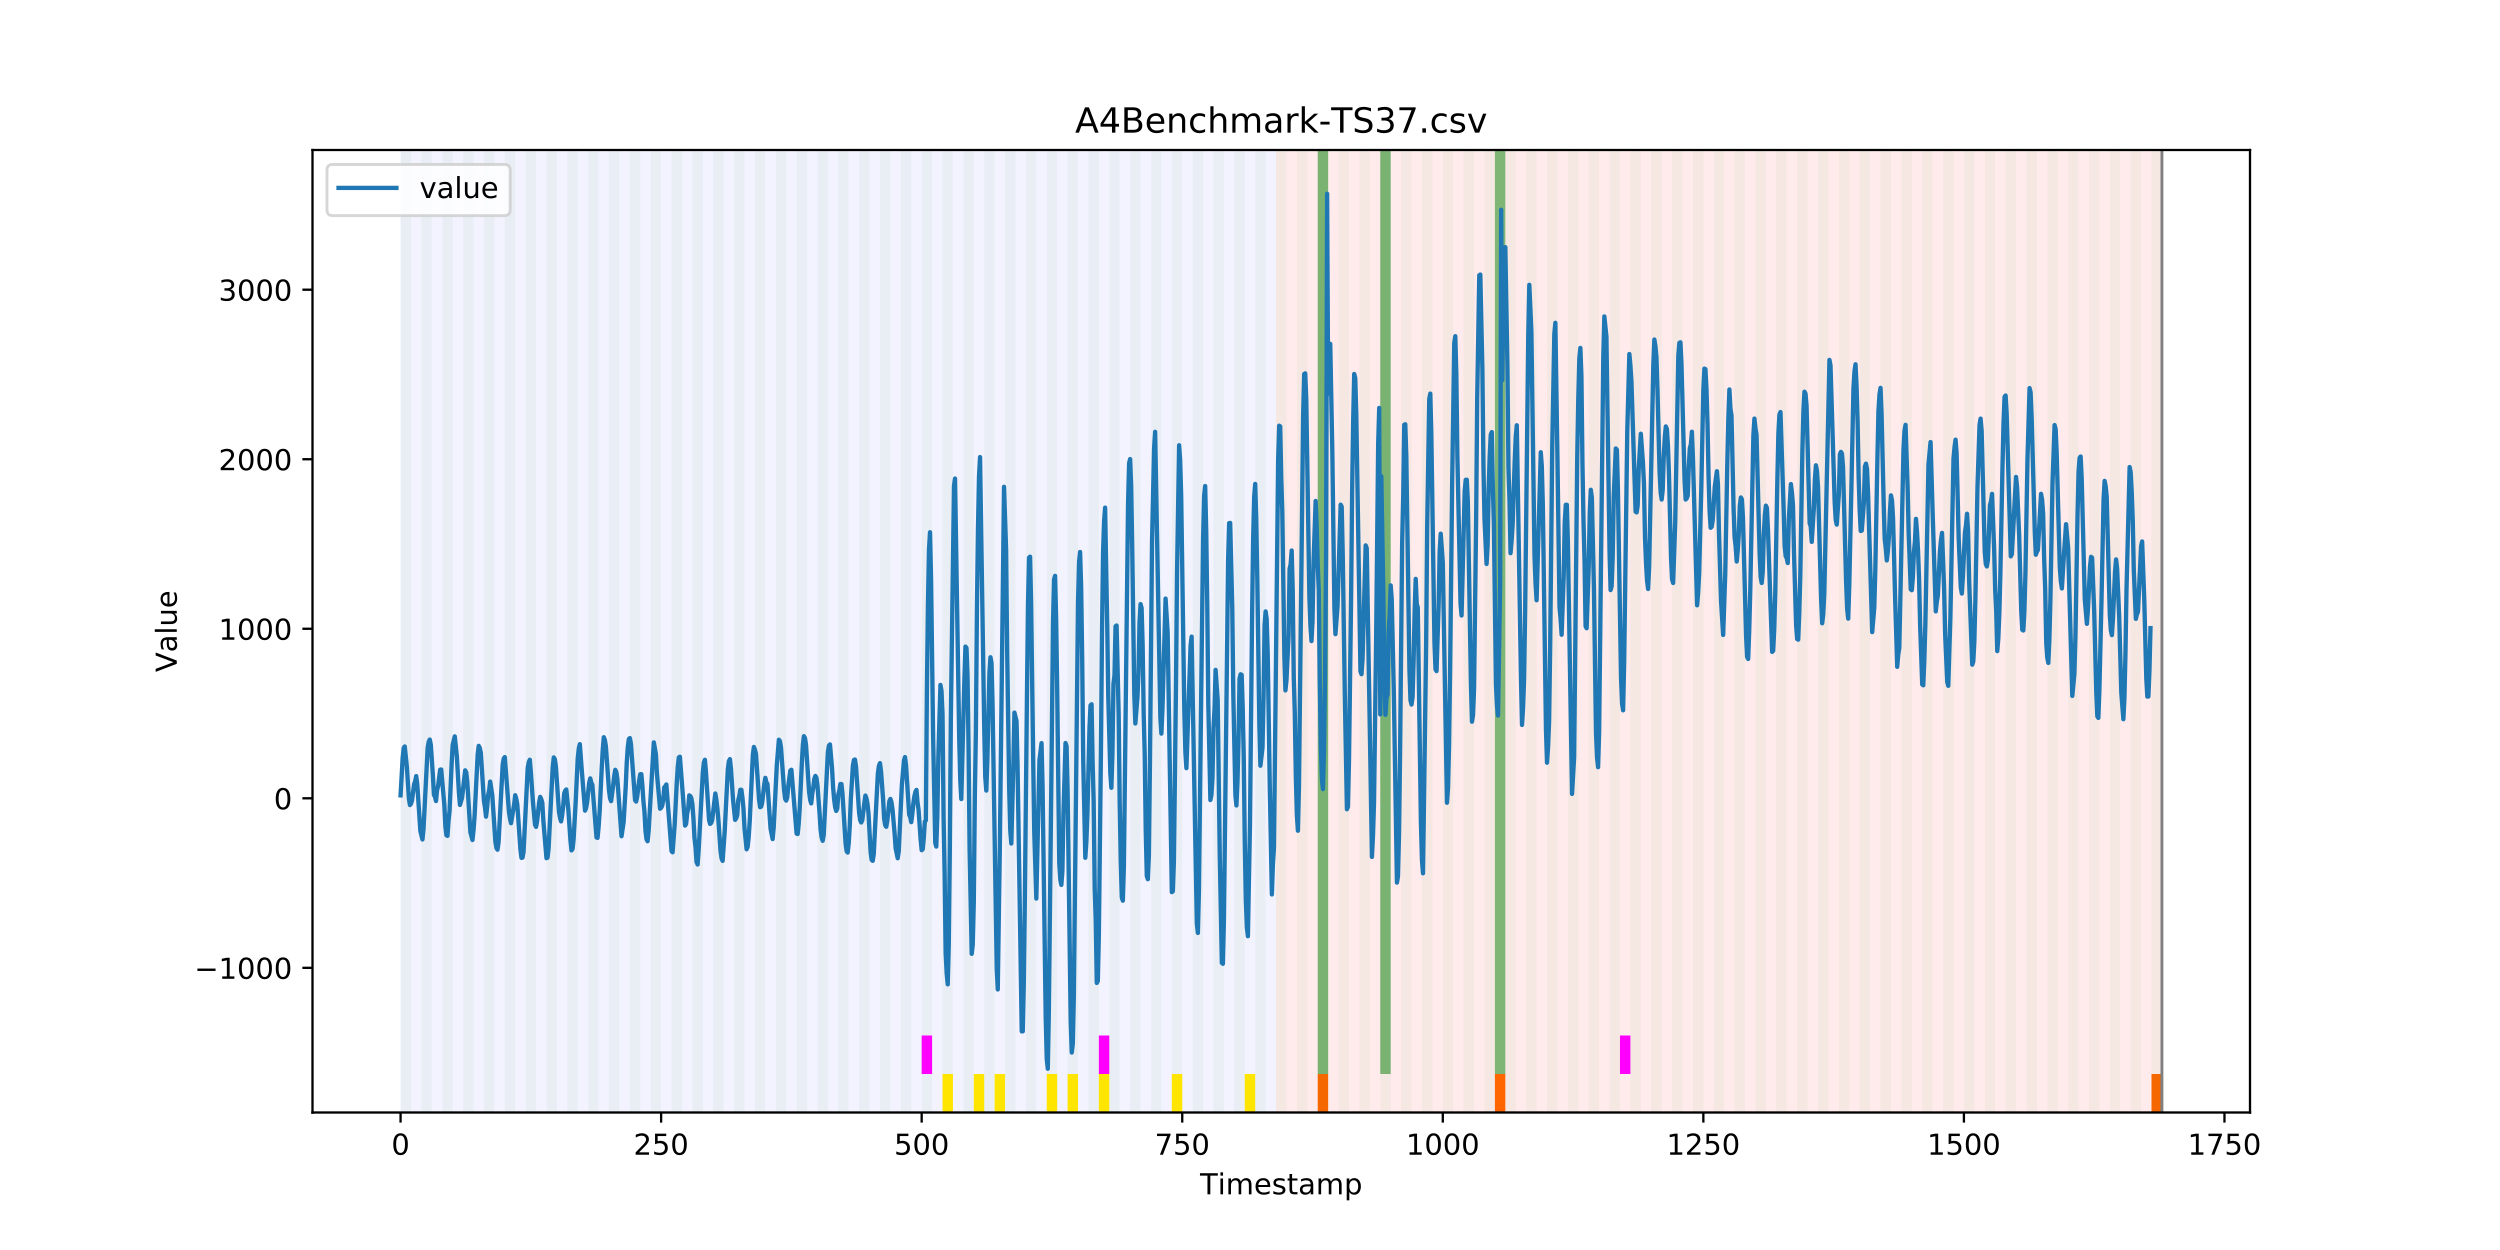 <?xml version="1.0" encoding="utf-8" standalone="no"?>
<!DOCTYPE svg PUBLIC "-//W3C//DTD SVG 1.1//EN"
  "http://www.w3.org/Graphics/SVG/1.1/DTD/svg11.dtd">
<!-- Created with matplotlib (https://matplotlib.org/) -->
<svg height="432pt" version="1.1" viewBox="0 0 864 432" width="864pt" xmlns="http://www.w3.org/2000/svg" xmlns:xlink="http://www.w3.org/1999/xlink">
 <defs>
  <style type="text/css">
*{stroke-linecap:butt;stroke-linejoin:round;}
  </style>
 </defs>
 <g id="figure_1">
  <g id="patch_1">
   <path d="M 0 432 
L 864 432 
L 864 0 
L 0 0 
z
" style="fill:#ffffff;"/>
  </g>
  <g id="axes_1">
   <g id="patch_2">
    <path d="M 108 384.48 
L 777.6 384.48 
L 777.6 51.84 
L 108 51.84 
z
" style="fill:#ffffff;"/>
   </g>
   <g id="patch_3">
    <path clip-path="url(#pf7acc93a22)" d="M 138.436 384.48 
L 138.436 51.84 
L 440.999 51.84 
L 440.999 384.48 
z
" style="fill:#0000ff;opacity:0.05;"/>
   </g>
   <g id="patch_4">
    <path clip-path="url(#pf7acc93a22)" d="M 440.999 384.48 
L 440.999 51.84 
L 747.164 51.84 
L 747.164 384.48 
z
" style="fill:#ff0000;opacity:0.08;"/>
   </g>
   <g id="patch_5">
    <path clip-path="url(#pf7acc93a22)" d="M 138.436 384.48 
L 138.436 51.84 
L 142.038 51.84 
L 142.038 384.48 
z
" style="fill:#008000;opacity:0.04;"/>
   </g>
   <g id="patch_6">
    <path clip-path="url(#pf7acc93a22)" d="M 145.64 384.48 
L 145.64 51.84 
L 149.242 51.84 
L 149.242 384.48 
z
" style="fill:#008000;opacity:0.04;"/>
   </g>
   <g id="patch_7">
    <path clip-path="url(#pf7acc93a22)" d="M 152.844 384.48 
L 152.844 51.84 
L 156.446 51.84 
L 156.446 384.48 
z
" style="fill:#008000;opacity:0.04;"/>
   </g>
   <g id="patch_8">
    <path clip-path="url(#pf7acc93a22)" d="M 455.407 384.48 
L 455.407 371.174 
L 459.009 371.174 
L 459.009 384.48 
z
" style="fill:#ff6600;"/>
   </g>
   <g id="patch_9">
    <path clip-path="url(#pf7acc93a22)" d="M 160.048 384.48 
L 160.048 51.84 
L 163.65 51.84 
L 163.65 384.48 
z
" style="fill:#008000;opacity:0.04;"/>
   </g>
   <g id="patch_10">
    <path clip-path="url(#pf7acc93a22)" d="M 167.252 384.48 
L 167.252 51.84 
L 170.854 51.84 
L 170.854 384.48 
z
" style="fill:#008000;opacity:0.04;"/>
   </g>
   <g id="patch_11">
    <path clip-path="url(#pf7acc93a22)" d="M 174.456 384.48 
L 174.456 51.84 
L 178.058 51.84 
L 178.058 384.48 
z
" style="fill:#008000;opacity:0.04;"/>
   </g>
   <g id="patch_12">
    <path clip-path="url(#pf7acc93a22)" d="M 181.66 384.48 
L 181.66 51.84 
L 185.262 51.84 
L 185.262 384.48 
z
" style="fill:#008000;opacity:0.04;"/>
   </g>
   <g id="patch_13">
    <path clip-path="url(#pf7acc93a22)" d="M 188.863 384.48 
L 188.863 51.84 
L 192.465 51.84 
L 192.465 384.48 
z
" style="fill:#008000;opacity:0.04;"/>
   </g>
   <g id="patch_14">
    <path clip-path="url(#pf7acc93a22)" d="M 196.067 384.48 
L 196.067 51.84 
L 199.669 51.84 
L 199.669 384.48 
z
" style="fill:#008000;opacity:0.04;"/>
   </g>
   <g id="patch_15">
    <path clip-path="url(#pf7acc93a22)" d="M 203.271 384.48 
L 203.271 51.84 
L 206.873 51.84 
L 206.873 384.48 
z
" style="fill:#008000;opacity:0.04;"/>
   </g>
   <g id="patch_16">
    <path clip-path="url(#pf7acc93a22)" d="M 210.475 384.48 
L 210.475 51.84 
L 214.077 51.84 
L 214.077 384.48 
z
" style="fill:#008000;opacity:0.04;"/>
   </g>
   <g id="patch_17">
    <path clip-path="url(#pf7acc93a22)" d="M 516.64 384.48 
L 516.64 371.174 
L 520.242 371.174 
L 520.242 384.48 
z
" style="fill:#ff6600;"/>
   </g>
   <g id="patch_18">
    <path clip-path="url(#pf7acc93a22)" d="M 217.679 384.48 
L 217.679 51.84 
L 221.281 51.84 
L 221.281 384.48 
z
" style="fill:#008000;opacity:0.04;"/>
   </g>
   <g id="patch_19">
    <path clip-path="url(#pf7acc93a22)" d="M 224.883 384.48 
L 224.883 51.84 
L 228.485 51.84 
L 228.485 384.48 
z
" style="fill:#008000;opacity:0.04;"/>
   </g>
   <g id="patch_20">
    <path clip-path="url(#pf7acc93a22)" d="M 232.087 384.48 
L 232.087 51.84 
L 235.689 51.84 
L 235.689 384.48 
z
" style="fill:#008000;opacity:0.04;"/>
   </g>
   <g id="patch_21">
    <path clip-path="url(#pf7acc93a22)" d="M 239.291 384.48 
L 239.291 51.84 
L 242.893 51.84 
L 242.893 384.48 
z
" style="fill:#008000;opacity:0.04;"/>
   </g>
   <g id="patch_22">
    <path clip-path="url(#pf7acc93a22)" d="M 246.494 384.48 
L 246.494 51.84 
L 250.096 51.84 
L 250.096 384.48 
z
" style="fill:#008000;opacity:0.04;"/>
   </g>
   <g id="patch_23">
    <path clip-path="url(#pf7acc93a22)" d="M 253.698 384.48 
L 253.698 51.84 
L 257.3 51.84 
L 257.3 384.48 
z
" style="fill:#008000;opacity:0.04;"/>
   </g>
   <g id="patch_24">
    <path clip-path="url(#pf7acc93a22)" d="M 260.902 384.48 
L 260.902 51.84 
L 264.504 51.84 
L 264.504 384.48 
z
" style="fill:#008000;opacity:0.04;"/>
   </g>
   <g id="patch_25">
    <path clip-path="url(#pf7acc93a22)" d="M 268.106 384.48 
L 268.106 51.84 
L 271.708 51.84 
L 271.708 384.48 
z
" style="fill:#008000;opacity:0.04;"/>
   </g>
   <g id="patch_26">
    <path clip-path="url(#pf7acc93a22)" d="M 275.31 384.48 
L 275.31 51.84 
L 278.912 51.84 
L 278.912 384.48 
z
" style="fill:#008000;opacity:0.04;"/>
   </g>
   <g id="patch_27">
    <path clip-path="url(#pf7acc93a22)" d="M 282.514 384.48 
L 282.514 51.84 
L 286.116 51.84 
L 286.116 384.48 
z
" style="fill:#008000;opacity:0.04;"/>
   </g>
   <g id="patch_28">
    <path clip-path="url(#pf7acc93a22)" d="M 289.718 384.48 
L 289.718 51.84 
L 293.32 51.84 
L 293.32 384.48 
z
" style="fill:#008000;opacity:0.04;"/>
   </g>
   <g id="patch_29">
    <path clip-path="url(#pf7acc93a22)" d="M 296.922 384.48 
L 296.922 51.84 
L 300.524 51.84 
L 300.524 384.48 
z
" style="fill:#008000;opacity:0.04;"/>
   </g>
   <g id="patch_30">
    <path clip-path="url(#pf7acc93a22)" d="M 304.125 384.48 
L 304.125 51.84 
L 307.727 51.84 
L 307.727 384.48 
z
" style="fill:#008000;opacity:0.04;"/>
   </g>
   <g id="patch_31">
    <path clip-path="url(#pf7acc93a22)" d="M 311.329 384.48 
L 311.329 51.84 
L 314.931 51.84 
L 314.931 384.48 
z
" style="fill:#008000;opacity:0.04;"/>
   </g>
   <g id="patch_32">
    <path clip-path="url(#pf7acc93a22)" d="M 318.533 384.48 
L 318.533 51.84 
L 322.135 51.84 
L 322.135 384.48 
z
" style="fill:#008000;opacity:0.04;"/>
   </g>
   <g id="patch_33">
    <path clip-path="url(#pf7acc93a22)" d="M 318.533 371.174 
L 318.533 357.869 
L 322.135 357.869 
L 322.135 371.174 
z
" style="fill:#ff00ff;"/>
   </g>
   <g id="patch_34">
    <path clip-path="url(#pf7acc93a22)" d="M 325.737 384.48 
L 325.737 51.84 
L 329.339 51.84 
L 329.339 384.48 
z
" style="fill:#008000;opacity:0.04;"/>
   </g>
   <g id="patch_35">
    <path clip-path="url(#pf7acc93a22)" d="M 325.737 384.48 
L 325.737 371.174 
L 329.339 371.174 
L 329.339 384.48 
z
" style="fill:#ffe500;"/>
   </g>
   <g id="patch_36">
    <path clip-path="url(#pf7acc93a22)" d="M 332.941 384.48 
L 332.941 51.84 
L 336.543 51.84 
L 336.543 384.48 
z
" style="fill:#008000;opacity:0.04;"/>
   </g>
   <g id="patch_37">
    <path clip-path="url(#pf7acc93a22)" d="M 336.543 384.48 
L 336.543 371.174 
L 340.145 371.174 
L 340.145 384.48 
z
" style="fill:#ffe500;"/>
   </g>
   <g id="patch_38">
    <path clip-path="url(#pf7acc93a22)" d="M 340.145 384.48 
L 340.145 51.84 
L 343.747 51.84 
L 343.747 384.48 
z
" style="fill:#008000;opacity:0.04;"/>
   </g>
   <g id="patch_39">
    <path clip-path="url(#pf7acc93a22)" d="M 343.747 384.48 
L 343.747 371.174 
L 347.349 371.174 
L 347.349 384.48 
z
" style="fill:#ffe500;"/>
   </g>
   <g id="patch_40">
    <path clip-path="url(#pf7acc93a22)" d="M 347.349 384.48 
L 347.349 51.84 
L 350.951 51.84 
L 350.951 384.48 
z
" style="fill:#008000;opacity:0.04;"/>
   </g>
   <g id="patch_41">
    <path clip-path="url(#pf7acc93a22)" d="M 354.553 384.48 
L 354.553 51.84 
L 358.154 51.84 
L 358.154 384.48 
z
" style="fill:#008000;opacity:0.04;"/>
   </g>
   <g id="patch_42">
    <path clip-path="url(#pf7acc93a22)" d="M 361.756 384.48 
L 361.756 51.84 
L 365.358 51.84 
L 365.358 384.48 
z
" style="fill:#008000;opacity:0.04;"/>
   </g>
   <g id="patch_43">
    <path clip-path="url(#pf7acc93a22)" d="M 361.756 384.48 
L 361.756 371.174 
L 365.358 371.174 
L 365.358 384.48 
z
" style="fill:#ffe500;"/>
   </g>
   <g id="patch_44">
    <path clip-path="url(#pf7acc93a22)" d="M 368.96 384.48 
L 368.96 51.84 
L 372.562 51.84 
L 372.562 384.48 
z
" style="fill:#008000;opacity:0.04;"/>
   </g>
   <g id="patch_45">
    <path clip-path="url(#pf7acc93a22)" d="M 368.96 384.48 
L 368.96 371.174 
L 372.562 371.174 
L 372.562 384.48 
z
" style="fill:#ffe500;"/>
   </g>
   <g id="patch_46">
    <path clip-path="url(#pf7acc93a22)" d="M 376.164 384.48 
L 376.164 51.84 
L 379.766 51.84 
L 379.766 384.48 
z
" style="fill:#008000;opacity:0.04;"/>
   </g>
   <g id="patch_47">
    <path clip-path="url(#pf7acc93a22)" d="M 379.766 371.174 
L 379.766 357.869 
L 383.368 357.869 
L 383.368 371.174 
z
" style="fill:#ff00ff;"/>
   </g>
   <g id="patch_48">
    <path clip-path="url(#pf7acc93a22)" d="M 379.766 384.48 
L 379.766 371.174 
L 383.368 371.174 
L 383.368 384.48 
z
" style="fill:#ffe500;"/>
   </g>
   <g id="patch_49">
    <path clip-path="url(#pf7acc93a22)" d="M 383.368 384.48 
L 383.368 51.84 
L 386.97 51.84 
L 386.97 384.48 
z
" style="fill:#008000;opacity:0.04;"/>
   </g>
   <g id="patch_50">
    <path clip-path="url(#pf7acc93a22)" d="M 390.572 384.48 
L 390.572 51.84 
L 394.174 51.84 
L 394.174 384.48 
z
" style="fill:#008000;opacity:0.04;"/>
   </g>
   <g id="patch_51">
    <path clip-path="url(#pf7acc93a22)" d="M 397.776 384.48 
L 397.776 51.84 
L 401.378 51.84 
L 401.378 384.48 
z
" style="fill:#008000;opacity:0.04;"/>
   </g>
   <g id="patch_52">
    <path clip-path="url(#pf7acc93a22)" d="M 404.98 384.48 
L 404.98 51.84 
L 408.582 51.84 
L 408.582 384.48 
z
" style="fill:#008000;opacity:0.04;"/>
   </g>
   <g id="patch_53">
    <path clip-path="url(#pf7acc93a22)" d="M 404.98 384.48 
L 404.98 371.174 
L 408.582 371.174 
L 408.582 384.48 
z
" style="fill:#ffe500;"/>
   </g>
   <g id="patch_54">
    <path clip-path="url(#pf7acc93a22)" d="M 412.184 384.48 
L 412.184 51.84 
L 415.785 51.84 
L 415.785 384.48 
z
" style="fill:#008000;opacity:0.04;"/>
   </g>
   <g id="patch_55">
    <path clip-path="url(#pf7acc93a22)" d="M 419.387 384.48 
L 419.387 51.84 
L 422.989 51.84 
L 422.989 384.48 
z
" style="fill:#008000;opacity:0.04;"/>
   </g>
   <g id="patch_56">
    <path clip-path="url(#pf7acc93a22)" d="M 426.591 384.48 
L 426.591 51.84 
L 430.193 51.84 
L 430.193 384.48 
z
" style="fill:#008000;opacity:0.04;"/>
   </g>
   <g id="patch_57">
    <path clip-path="url(#pf7acc93a22)" d="M 430.193 384.48 
L 430.193 371.174 
L 433.795 371.174 
L 433.795 384.48 
z
" style="fill:#ffe500;"/>
   </g>
   <g id="patch_58">
    <path clip-path="url(#pf7acc93a22)" d="M 433.795 384.48 
L 433.795 51.84 
L 437.397 51.84 
L 437.397 384.48 
z
" style="fill:#008000;opacity:0.04;"/>
   </g>
   <g id="patch_59">
    <path clip-path="url(#pf7acc93a22)" d="M 440.999 384.48 
L 440.999 51.84 
L 444.601 51.84 
L 444.601 384.48 
z
" style="fill:#008000;opacity:0.04;"/>
   </g>
   <g id="patch_60">
    <path clip-path="url(#pf7acc93a22)" d="M 743.562 384.48 
L 743.562 371.174 
L 747.164 371.174 
L 747.164 384.48 
z
" style="fill:#ff6600;"/>
   </g>
   <g id="patch_61">
    <path clip-path="url(#pf7acc93a22)" d="M 448.203 384.48 
L 448.203 51.84 
L 451.805 51.84 
L 451.805 384.48 
z
" style="fill:#008000;opacity:0.04;"/>
   </g>
   <g id="patch_62">
    <path clip-path="url(#pf7acc93a22)" d="M 455.407 384.48 
L 455.407 51.84 
L 459.009 51.84 
L 459.009 384.48 
z
" style="fill:#008000;opacity:0.04;"/>
   </g>
   <g id="patch_63">
    <path clip-path="url(#pf7acc93a22)" d="M 455.407 371.174 
L 455.407 51.84 
L 459.009 51.84 
L 459.009 371.174 
z
" style="fill:#008000;opacity:0.5;"/>
   </g>
   <g id="patch_64">
    <path clip-path="url(#pf7acc93a22)" d="M 462.611 384.48 
L 462.611 51.84 
L 466.213 51.84 
L 466.213 384.48 
z
" style="fill:#008000;opacity:0.04;"/>
   </g>
   <g id="patch_65">
    <path clip-path="url(#pf7acc93a22)" d="M 469.815 384.48 
L 469.815 51.84 
L 473.416 51.84 
L 473.416 384.48 
z
" style="fill:#008000;opacity:0.04;"/>
   </g>
   <g id="patch_66">
    <path clip-path="url(#pf7acc93a22)" d="M 477.018 384.48 
L 477.018 51.84 
L 480.62 51.84 
L 480.62 384.48 
z
" style="fill:#008000;opacity:0.04;"/>
   </g>
   <g id="patch_67">
    <path clip-path="url(#pf7acc93a22)" d="M 477.018 371.174 
L 477.018 51.84 
L 480.62 51.84 
L 480.62 371.174 
z
" style="fill:#008000;opacity:0.5;"/>
   </g>
   <g id="patch_68">
    <path clip-path="url(#pf7acc93a22)" d="M 484.222 384.48 
L 484.222 51.84 
L 487.824 51.84 
L 487.824 384.48 
z
" style="fill:#008000;opacity:0.04;"/>
   </g>
   <g id="patch_69">
    <path clip-path="url(#pf7acc93a22)" d="M 491.426 384.48 
L 491.426 51.84 
L 495.028 51.84 
L 495.028 384.48 
z
" style="fill:#008000;opacity:0.04;"/>
   </g>
   <g id="patch_70">
    <path clip-path="url(#pf7acc93a22)" d="M 498.63 384.48 
L 498.63 51.84 
L 502.232 51.84 
L 502.232 384.48 
z
" style="fill:#008000;opacity:0.04;"/>
   </g>
   <g id="patch_71">
    <path clip-path="url(#pf7acc93a22)" d="M 505.834 384.48 
L 505.834 51.84 
L 509.436 51.84 
L 509.436 384.48 
z
" style="fill:#008000;opacity:0.04;"/>
   </g>
   <g id="patch_72">
    <path clip-path="url(#pf7acc93a22)" d="M 513.038 384.48 
L 513.038 51.84 
L 516.64 51.84 
L 516.64 384.48 
z
" style="fill:#008000;opacity:0.04;"/>
   </g>
   <g id="patch_73">
    <path clip-path="url(#pf7acc93a22)" d="M 516.64 371.174 
L 516.64 51.84 
L 520.242 51.84 
L 520.242 371.174 
z
" style="fill:#008000;opacity:0.5;"/>
   </g>
   <g id="patch_74">
    <path clip-path="url(#pf7acc93a22)" d="M 520.242 384.48 
L 520.242 51.84 
L 523.844 51.84 
L 523.844 384.48 
z
" style="fill:#008000;opacity:0.04;"/>
   </g>
   <g id="patch_75">
    <path clip-path="url(#pf7acc93a22)" d="M 527.446 384.48 
L 527.446 51.84 
L 531.047 51.84 
L 531.047 384.48 
z
" style="fill:#008000;opacity:0.04;"/>
   </g>
   <g id="patch_76">
    <path clip-path="url(#pf7acc93a22)" d="M 534.649 384.48 
L 534.649 51.84 
L 538.251 51.84 
L 538.251 384.48 
z
" style="fill:#008000;opacity:0.04;"/>
   </g>
   <g id="patch_77">
    <path clip-path="url(#pf7acc93a22)" d="M 541.853 384.48 
L 541.853 51.84 
L 545.455 51.84 
L 545.455 384.48 
z
" style="fill:#008000;opacity:0.04;"/>
   </g>
   <g id="patch_78">
    <path clip-path="url(#pf7acc93a22)" d="M 549.057 384.48 
L 549.057 51.84 
L 552.659 51.84 
L 552.659 384.48 
z
" style="fill:#008000;opacity:0.04;"/>
   </g>
   <g id="patch_79">
    <path clip-path="url(#pf7acc93a22)" d="M 556.261 384.48 
L 556.261 51.84 
L 559.863 51.84 
L 559.863 384.48 
z
" style="fill:#008000;opacity:0.04;"/>
   </g>
   <g id="patch_80">
    <path clip-path="url(#pf7acc93a22)" d="M 559.863 371.174 
L 559.863 357.869 
L 563.465 357.869 
L 563.465 371.174 
z
" style="fill:#ff00ff;"/>
   </g>
   <g id="patch_81">
    <path clip-path="url(#pf7acc93a22)" d="M 563.465 384.48 
L 563.465 51.84 
L 567.067 51.84 
L 567.067 384.48 
z
" style="fill:#008000;opacity:0.04;"/>
   </g>
   <g id="patch_82">
    <path clip-path="url(#pf7acc93a22)" d="M 570.669 384.48 
L 570.669 51.84 
L 574.271 51.84 
L 574.271 384.48 
z
" style="fill:#008000;opacity:0.04;"/>
   </g>
   <g id="patch_83">
    <path clip-path="url(#pf7acc93a22)" d="M 577.873 384.48 
L 577.873 51.84 
L 581.475 51.84 
L 581.475 384.48 
z
" style="fill:#008000;opacity:0.04;"/>
   </g>
   <g id="patch_84">
    <path clip-path="url(#pf7acc93a22)" d="M 585.076 384.48 
L 585.076 51.84 
L 588.678 51.84 
L 588.678 384.48 
z
" style="fill:#008000;opacity:0.04;"/>
   </g>
   <g id="patch_85">
    <path clip-path="url(#pf7acc93a22)" d="M 592.28 384.48 
L 592.28 51.84 
L 595.882 51.84 
L 595.882 384.48 
z
" style="fill:#008000;opacity:0.04;"/>
   </g>
   <g id="patch_86">
    <path clip-path="url(#pf7acc93a22)" d="M 599.484 384.48 
L 599.484 51.84 
L 603.086 51.84 
L 603.086 384.48 
z
" style="fill:#008000;opacity:0.04;"/>
   </g>
   <g id="patch_87">
    <path clip-path="url(#pf7acc93a22)" d="M 606.688 384.48 
L 606.688 51.84 
L 610.29 51.84 
L 610.29 384.48 
z
" style="fill:#008000;opacity:0.04;"/>
   </g>
   <g id="patch_88">
    <path clip-path="url(#pf7acc93a22)" d="M 613.892 384.48 
L 613.892 51.84 
L 617.494 51.84 
L 617.494 384.48 
z
" style="fill:#008000;opacity:0.04;"/>
   </g>
   <g id="patch_89">
    <path clip-path="url(#pf7acc93a22)" d="M 621.096 384.48 
L 621.096 51.84 
L 624.698 51.84 
L 624.698 384.48 
z
" style="fill:#008000;opacity:0.04;"/>
   </g>
   <g id="patch_90">
    <path clip-path="url(#pf7acc93a22)" d="M 628.3 384.48 
L 628.3 51.84 
L 631.902 51.84 
L 631.902 384.48 
z
" style="fill:#008000;opacity:0.04;"/>
   </g>
   <g id="patch_91">
    <path clip-path="url(#pf7acc93a22)" d="M 635.504 384.48 
L 635.504 51.84 
L 639.106 51.84 
L 639.106 384.48 
z
" style="fill:#008000;opacity:0.04;"/>
   </g>
   <g id="patch_92">
    <path clip-path="url(#pf7acc93a22)" d="M 642.707 384.48 
L 642.707 51.84 
L 646.309 51.84 
L 646.309 384.48 
z
" style="fill:#008000;opacity:0.04;"/>
   </g>
   <g id="patch_93">
    <path clip-path="url(#pf7acc93a22)" d="M 649.911 384.48 
L 649.911 51.84 
L 653.513 51.84 
L 653.513 384.48 
z
" style="fill:#008000;opacity:0.04;"/>
   </g>
   <g id="patch_94">
    <path clip-path="url(#pf7acc93a22)" d="M 657.115 384.48 
L 657.115 51.84 
L 660.717 51.84 
L 660.717 384.48 
z
" style="fill:#008000;opacity:0.04;"/>
   </g>
   <g id="patch_95">
    <path clip-path="url(#pf7acc93a22)" d="M 664.319 384.48 
L 664.319 51.84 
L 667.921 51.84 
L 667.921 384.48 
z
" style="fill:#008000;opacity:0.04;"/>
   </g>
   <g id="patch_96">
    <path clip-path="url(#pf7acc93a22)" d="M 671.523 384.48 
L 671.523 51.84 
L 675.125 51.84 
L 675.125 384.48 
z
" style="fill:#008000;opacity:0.04;"/>
   </g>
   <g id="patch_97">
    <path clip-path="url(#pf7acc93a22)" d="M 678.727 384.48 
L 678.727 51.84 
L 682.329 51.84 
L 682.329 384.48 
z
" style="fill:#008000;opacity:0.04;"/>
   </g>
   <g id="patch_98">
    <path clip-path="url(#pf7acc93a22)" d="M 685.931 384.48 
L 685.931 51.84 
L 689.533 51.84 
L 689.533 384.48 
z
" style="fill:#008000;opacity:0.04;"/>
   </g>
   <g id="patch_99">
    <path clip-path="url(#pf7acc93a22)" d="M 693.135 384.48 
L 693.135 51.84 
L 696.737 51.84 
L 696.737 384.48 
z
" style="fill:#008000;opacity:0.04;"/>
   </g>
   <g id="patch_100">
    <path clip-path="url(#pf7acc93a22)" d="M 700.338 384.48 
L 700.338 51.84 
L 703.94 51.84 
L 703.94 384.48 
z
" style="fill:#008000;opacity:0.04;"/>
   </g>
   <g id="patch_101">
    <path clip-path="url(#pf7acc93a22)" d="M 707.542 384.48 
L 707.542 51.84 
L 711.144 51.84 
L 711.144 384.48 
z
" style="fill:#008000;opacity:0.04;"/>
   </g>
   <g id="patch_102">
    <path clip-path="url(#pf7acc93a22)" d="M 714.746 384.48 
L 714.746 51.84 
L 718.348 51.84 
L 718.348 384.48 
z
" style="fill:#008000;opacity:0.04;"/>
   </g>
   <g id="patch_103">
    <path clip-path="url(#pf7acc93a22)" d="M 721.95 384.48 
L 721.95 51.84 
L 725.552 51.84 
L 725.552 384.48 
z
" style="fill:#008000;opacity:0.04;"/>
   </g>
   <g id="patch_104">
    <path clip-path="url(#pf7acc93a22)" d="M 729.154 384.48 
L 729.154 51.84 
L 732.756 51.84 
L 732.756 384.48 
z
" style="fill:#008000;opacity:0.04;"/>
   </g>
   <g id="patch_105">
    <path clip-path="url(#pf7acc93a22)" d="M 736.358 384.48 
L 736.358 51.84 
L 739.96 51.84 
L 739.96 384.48 
z
" style="fill:#008000;opacity:0.04;"/>
   </g>
   <g id="patch_106">
    <path clip-path="url(#pf7acc93a22)" d="M 743.562 384.48 
L 743.562 51.84 
L 747.164 51.84 
L 747.164 384.48 
z
" style="fill:#008000;opacity:0.04;"/>
   </g>
   <g id="matplotlib.axis_1">
    <g id="xtick_1">
     <g id="line2d_1">
      <defs>
       <path d="M 0 0 
L 0 3.5 
" id="mad303543f3" style="stroke:#000000;stroke-width:0.8;"/>
      </defs>
      <g>
       <use style="stroke:#000000;stroke-width:0.8;" x="138.436" xlink:href="#mad303543f3" y="384.48"/>
      </g>
     </g>
     <g id="text_1">
      <!-- 0 -->
      <defs>
       <path d="M 31.781 66.406 
Q 24.172 66.406 20.328 58.906 
Q 16.5 51.422 16.5 36.375 
Q 16.5 21.391 20.328 13.891 
Q 24.172 6.391 31.781 6.391 
Q 39.453 6.391 43.281 13.891 
Q 47.125 21.391 47.125 36.375 
Q 47.125 51.422 43.281 58.906 
Q 39.453 66.406 31.781 66.406 
z
M 31.781 74.219 
Q 44.047 74.219 50.516 64.516 
Q 56.984 54.828 56.984 36.375 
Q 56.984 17.969 50.516 8.266 
Q 44.047 -1.422 31.781 -1.422 
Q 19.531 -1.422 13.062 8.266 
Q 6.594 17.969 6.594 36.375 
Q 6.594 54.828 13.062 64.516 
Q 19.531 74.219 31.781 74.219 
z
" id="DejaVuSans-48"/>
      </defs>
      <g transform="translate(135.255 399.078)scale(0.1 -0.1)">
       <use xlink:href="#DejaVuSans-48"/>
      </g>
     </g>
    </g>
    <g id="xtick_2">
     <g id="line2d_2">
      <g>
       <use style="stroke:#000000;stroke-width:0.8;" x="228.485" xlink:href="#mad303543f3" y="384.48"/>
      </g>
     </g>
     <g id="text_2">
      <!-- 250 -->
      <defs>
       <path d="M 19.188 8.297 
L 53.609 8.297 
L 53.609 0 
L 7.328 0 
L 7.328 8.297 
Q 12.938 14.109 22.625 23.891 
Q 32.328 33.688 34.812 36.531 
Q 39.547 41.844 41.422 45.531 
Q 43.312 49.219 43.312 52.781 
Q 43.312 58.594 39.234 62.25 
Q 35.156 65.922 28.609 65.922 
Q 23.969 65.922 18.812 64.312 
Q 13.672 62.703 7.812 59.422 
L 7.812 69.391 
Q 13.766 71.781 18.938 73 
Q 24.125 74.219 28.422 74.219 
Q 39.75 74.219 46.484 68.547 
Q 53.219 62.891 53.219 53.422 
Q 53.219 48.922 51.531 44.891 
Q 49.859 40.875 45.406 35.406 
Q 44.188 33.984 37.641 27.219 
Q 31.109 20.453 19.188 8.297 
z
" id="DejaVuSans-50"/>
       <path d="M 10.797 72.906 
L 49.516 72.906 
L 49.516 64.594 
L 19.828 64.594 
L 19.828 46.734 
Q 21.969 47.469 24.109 47.828 
Q 26.266 48.188 28.422 48.188 
Q 40.625 48.188 47.75 41.5 
Q 54.891 34.812 54.891 23.391 
Q 54.891 11.625 47.562 5.094 
Q 40.234 -1.422 26.906 -1.422 
Q 22.312 -1.422 17.547 -0.641 
Q 12.797 0.141 7.719 1.703 
L 7.719 11.625 
Q 12.109 9.234 16.797 8.062 
Q 21.484 6.891 26.703 6.891 
Q 35.156 6.891 40.078 11.328 
Q 45.016 15.766 45.016 23.391 
Q 45.016 31 40.078 35.438 
Q 35.156 39.891 26.703 39.891 
Q 22.75 39.891 18.812 39.016 
Q 14.891 38.141 10.797 36.281 
z
" id="DejaVuSans-53"/>
      </defs>
      <g transform="translate(218.941 399.078)scale(0.1 -0.1)">
       <use xlink:href="#DejaVuSans-50"/>
       <use x="63.623" xlink:href="#DejaVuSans-53"/>
       <use x="127.246" xlink:href="#DejaVuSans-48"/>
      </g>
     </g>
    </g>
    <g id="xtick_3">
     <g id="line2d_3">
      <g>
       <use style="stroke:#000000;stroke-width:0.8;" x="318.533" xlink:href="#mad303543f3" y="384.48"/>
      </g>
     </g>
     <g id="text_3">
      <!-- 500 -->
      <g transform="translate(308.989 399.078)scale(0.1 -0.1)">
       <use xlink:href="#DejaVuSans-53"/>
       <use x="63.623" xlink:href="#DejaVuSans-48"/>
       <use x="127.246" xlink:href="#DejaVuSans-48"/>
      </g>
     </g>
    </g>
    <g id="xtick_4">
     <g id="line2d_4">
      <g>
       <use style="stroke:#000000;stroke-width:0.8;" x="408.582" xlink:href="#mad303543f3" y="384.48"/>
      </g>
     </g>
     <g id="text_4">
      <!-- 750 -->
      <defs>
       <path d="M 8.203 72.906 
L 55.078 72.906 
L 55.078 68.703 
L 28.609 0 
L 18.312 0 
L 43.219 64.594 
L 8.203 64.594 
z
" id="DejaVuSans-55"/>
      </defs>
      <g transform="translate(399.038 399.078)scale(0.1 -0.1)">
       <use xlink:href="#DejaVuSans-55"/>
       <use x="63.623" xlink:href="#DejaVuSans-53"/>
       <use x="127.246" xlink:href="#DejaVuSans-48"/>
      </g>
     </g>
    </g>
    <g id="xtick_5">
     <g id="line2d_5">
      <g>
       <use style="stroke:#000000;stroke-width:0.8;" x="498.63" xlink:href="#mad303543f3" y="384.48"/>
      </g>
     </g>
     <g id="text_5">
      <!-- 1000 -->
      <defs>
       <path d="M 12.406 8.297 
L 28.516 8.297 
L 28.516 63.922 
L 10.984 60.406 
L 10.984 69.391 
L 28.422 72.906 
L 38.281 72.906 
L 38.281 8.297 
L 54.391 8.297 
L 54.391 0 
L 12.406 0 
z
" id="DejaVuSans-49"/>
      </defs>
      <g transform="translate(485.905 399.078)scale(0.1 -0.1)">
       <use xlink:href="#DejaVuSans-49"/>
       <use x="63.623" xlink:href="#DejaVuSans-48"/>
       <use x="127.246" xlink:href="#DejaVuSans-48"/>
       <use x="190.869" xlink:href="#DejaVuSans-48"/>
      </g>
     </g>
    </g>
    <g id="xtick_6">
     <g id="line2d_6">
      <g>
       <use style="stroke:#000000;stroke-width:0.8;" x="588.678" xlink:href="#mad303543f3" y="384.48"/>
      </g>
     </g>
     <g id="text_6">
      <!-- 1250 -->
      <g transform="translate(575.953 399.078)scale(0.1 -0.1)">
       <use xlink:href="#DejaVuSans-49"/>
       <use x="63.623" xlink:href="#DejaVuSans-50"/>
       <use x="127.246" xlink:href="#DejaVuSans-53"/>
       <use x="190.869" xlink:href="#DejaVuSans-48"/>
      </g>
     </g>
    </g>
    <g id="xtick_7">
     <g id="line2d_7">
      <g>
       <use style="stroke:#000000;stroke-width:0.8;" x="678.727" xlink:href="#mad303543f3" y="384.48"/>
      </g>
     </g>
     <g id="text_7">
      <!-- 1500 -->
      <g transform="translate(666.002 399.078)scale(0.1 -0.1)">
       <use xlink:href="#DejaVuSans-49"/>
       <use x="63.623" xlink:href="#DejaVuSans-53"/>
       <use x="127.246" xlink:href="#DejaVuSans-48"/>
       <use x="190.869" xlink:href="#DejaVuSans-48"/>
      </g>
     </g>
    </g>
    <g id="xtick_8">
     <g id="line2d_8">
      <g>
       <use style="stroke:#000000;stroke-width:0.8;" x="768.775" xlink:href="#mad303543f3" y="384.48"/>
      </g>
     </g>
     <g id="text_8">
      <!-- 1750 -->
      <g transform="translate(756.05 399.078)scale(0.1 -0.1)">
       <use xlink:href="#DejaVuSans-49"/>
       <use x="63.623" xlink:href="#DejaVuSans-55"/>
       <use x="127.246" xlink:href="#DejaVuSans-53"/>
       <use x="190.869" xlink:href="#DejaVuSans-48"/>
      </g>
     </g>
    </g>
    <g id="text_9">
     <!-- Timestamp -->
     <defs>
      <path d="M -0.297 72.906 
L 61.375 72.906 
L 61.375 64.594 
L 35.5 64.594 
L 35.5 0 
L 25.594 0 
L 25.594 64.594 
L -0.297 64.594 
z
" id="DejaVuSans-84"/>
      <path d="M 9.422 54.688 
L 18.406 54.688 
L 18.406 0 
L 9.422 0 
z
M 9.422 75.984 
L 18.406 75.984 
L 18.406 64.594 
L 9.422 64.594 
z
" id="DejaVuSans-105"/>
      <path d="M 52 44.188 
Q 55.375 50.25 60.062 53.125 
Q 64.75 56 71.094 56 
Q 79.641 56 84.281 50.016 
Q 88.922 44.047 88.922 33.016 
L 88.922 0 
L 79.891 0 
L 79.891 32.719 
Q 79.891 40.578 77.094 44.375 
Q 74.312 48.188 68.609 48.188 
Q 61.625 48.188 57.562 43.547 
Q 53.516 38.922 53.516 30.906 
L 53.516 0 
L 44.484 0 
L 44.484 32.719 
Q 44.484 40.625 41.703 44.406 
Q 38.922 48.188 33.109 48.188 
Q 26.219 48.188 22.156 43.531 
Q 18.109 38.875 18.109 30.906 
L 18.109 0 
L 9.078 0 
L 9.078 54.688 
L 18.109 54.688 
L 18.109 46.188 
Q 21.188 51.219 25.484 53.609 
Q 29.781 56 35.688 56 
Q 41.656 56 45.828 52.969 
Q 50 49.953 52 44.188 
z
" id="DejaVuSans-109"/>
      <path d="M 56.203 29.594 
L 56.203 25.203 
L 14.891 25.203 
Q 15.484 15.922 20.484 11.062 
Q 25.484 6.203 34.422 6.203 
Q 39.594 6.203 44.453 7.469 
Q 49.312 8.734 54.109 11.281 
L 54.109 2.781 
Q 49.266 0.734 44.188 -0.344 
Q 39.109 -1.422 33.891 -1.422 
Q 20.797 -1.422 13.156 6.188 
Q 5.516 13.812 5.516 26.812 
Q 5.516 40.234 12.766 48.109 
Q 20.016 56 32.328 56 
Q 43.359 56 49.781 48.891 
Q 56.203 41.797 56.203 29.594 
z
M 47.219 32.234 
Q 47.125 39.594 43.094 43.984 
Q 39.062 48.391 32.422 48.391 
Q 24.906 48.391 20.391 44.141 
Q 15.875 39.891 15.188 32.172 
z
" id="DejaVuSans-101"/>
      <path d="M 44.281 53.078 
L 44.281 44.578 
Q 40.484 46.531 36.375 47.5 
Q 32.281 48.484 27.875 48.484 
Q 21.188 48.484 17.844 46.438 
Q 14.5 44.391 14.5 40.281 
Q 14.5 37.156 16.891 35.375 
Q 19.281 33.594 26.516 31.984 
L 29.594 31.297 
Q 39.156 29.25 43.188 25.516 
Q 47.219 21.781 47.219 15.094 
Q 47.219 7.469 41.188 3.016 
Q 35.156 -1.422 24.609 -1.422 
Q 20.219 -1.422 15.453 -0.562 
Q 10.688 0.297 5.422 2 
L 5.422 11.281 
Q 10.406 8.688 15.234 7.391 
Q 20.062 6.109 24.812 6.109 
Q 31.156 6.109 34.562 8.281 
Q 37.984 10.453 37.984 14.406 
Q 37.984 18.062 35.516 20.016 
Q 33.062 21.969 24.703 23.781 
L 21.578 24.516 
Q 13.234 26.266 9.516 29.906 
Q 5.812 33.547 5.812 39.891 
Q 5.812 47.609 11.281 51.797 
Q 16.75 56 26.812 56 
Q 31.781 56 36.172 55.266 
Q 40.578 54.547 44.281 53.078 
z
" id="DejaVuSans-115"/>
      <path d="M 18.312 70.219 
L 18.312 54.688 
L 36.812 54.688 
L 36.812 47.703 
L 18.312 47.703 
L 18.312 18.016 
Q 18.312 11.328 20.141 9.422 
Q 21.969 7.516 27.594 7.516 
L 36.812 7.516 
L 36.812 0 
L 27.594 0 
Q 17.188 0 13.234 3.875 
Q 9.281 7.766 9.281 18.016 
L 9.281 47.703 
L 2.688 47.703 
L 2.688 54.688 
L 9.281 54.688 
L 9.281 70.219 
z
" id="DejaVuSans-116"/>
      <path d="M 34.281 27.484 
Q 23.391 27.484 19.188 25 
Q 14.984 22.516 14.984 16.5 
Q 14.984 11.719 18.141 8.906 
Q 21.297 6.109 26.703 6.109 
Q 34.188 6.109 38.703 11.406 
Q 43.219 16.703 43.219 25.484 
L 43.219 27.484 
z
M 52.203 31.203 
L 52.203 0 
L 43.219 0 
L 43.219 8.297 
Q 40.141 3.328 35.547 0.953 
Q 30.953 -1.422 24.312 -1.422 
Q 15.922 -1.422 10.953 3.297 
Q 6 8.016 6 15.922 
Q 6 25.141 12.172 29.828 
Q 18.359 34.516 30.609 34.516 
L 43.219 34.516 
L 43.219 35.406 
Q 43.219 41.609 39.141 45 
Q 35.062 48.391 27.688 48.391 
Q 23 48.391 18.547 47.266 
Q 14.109 46.141 10.016 43.891 
L 10.016 52.203 
Q 14.938 54.109 19.578 55.047 
Q 24.219 56 28.609 56 
Q 40.484 56 46.344 49.844 
Q 52.203 43.703 52.203 31.203 
z
" id="DejaVuSans-97"/>
      <path d="M 18.109 8.203 
L 18.109 -20.797 
L 9.078 -20.797 
L 9.078 54.688 
L 18.109 54.688 
L 18.109 46.391 
Q 20.953 51.266 25.266 53.625 
Q 29.594 56 35.594 56 
Q 45.562 56 51.781 48.094 
Q 58.016 40.188 58.016 27.297 
Q 58.016 14.406 51.781 6.484 
Q 45.562 -1.422 35.594 -1.422 
Q 29.594 -1.422 25.266 0.953 
Q 20.953 3.328 18.109 8.203 
z
M 48.688 27.297 
Q 48.688 37.203 44.609 42.844 
Q 40.531 48.484 33.406 48.484 
Q 26.266 48.484 22.188 42.844 
Q 18.109 37.203 18.109 27.297 
Q 18.109 17.391 22.188 11.75 
Q 26.266 6.109 33.406 6.109 
Q 40.531 6.109 44.609 11.75 
Q 48.688 17.391 48.688 27.297 
z
" id="DejaVuSans-112"/>
     </defs>
     <g transform="translate(414.739 412.757)scale(0.1 -0.1)">
      <use xlink:href="#DejaVuSans-84"/>
      <use x="61.037" xlink:href="#DejaVuSans-105"/>
      <use x="88.82" xlink:href="#DejaVuSans-109"/>
      <use x="186.232" xlink:href="#DejaVuSans-101"/>
      <use x="247.756" xlink:href="#DejaVuSans-115"/>
      <use x="299.855" xlink:href="#DejaVuSans-116"/>
      <use x="339.064" xlink:href="#DejaVuSans-97"/>
      <use x="400.344" xlink:href="#DejaVuSans-109"/>
      <use x="497.756" xlink:href="#DejaVuSans-112"/>
     </g>
    </g>
   </g>
   <g id="matplotlib.axis_2">
    <g id="ytick_1">
     <g id="line2d_9">
      <defs>
       <path d="M 0 0 
L -3.5 0 
" id="m45d076fbdc" style="stroke:#000000;stroke-width:0.8;"/>
      </defs>
      <g>
       <use style="stroke:#000000;stroke-width:0.8;" x="108" xlink:href="#m45d076fbdc" y="334.484"/>
      </g>
     </g>
     <g id="text_10">
      <!-- −1000 -->
      <defs>
       <path d="M 10.594 35.5 
L 73.188 35.5 
L 73.188 27.203 
L 10.594 27.203 
z
" id="DejaVuSans-8722"/>
      </defs>
      <g transform="translate(67.17 338.283)scale(0.1 -0.1)">
       <use xlink:href="#DejaVuSans-8722"/>
       <use x="83.789" xlink:href="#DejaVuSans-49"/>
       <use x="147.412" xlink:href="#DejaVuSans-48"/>
       <use x="211.035" xlink:href="#DejaVuSans-48"/>
       <use x="274.658" xlink:href="#DejaVuSans-48"/>
      </g>
     </g>
    </g>
    <g id="ytick_2">
     <g id="line2d_10">
      <g>
       <use style="stroke:#000000;stroke-width:0.8;" x="108" xlink:href="#m45d076fbdc" y="275.894"/>
      </g>
     </g>
     <g id="text_11">
      <!-- 0 -->
      <g transform="translate(94.638 279.693)scale(0.1 -0.1)">
       <use xlink:href="#DejaVuSans-48"/>
      </g>
     </g>
    </g>
    <g id="ytick_3">
     <g id="line2d_11">
      <g>
       <use style="stroke:#000000;stroke-width:0.8;" x="108" xlink:href="#m45d076fbdc" y="217.303"/>
      </g>
     </g>
     <g id="text_12">
      <!-- 1000 -->
      <g transform="translate(75.55 221.102)scale(0.1 -0.1)">
       <use xlink:href="#DejaVuSans-49"/>
       <use x="63.623" xlink:href="#DejaVuSans-48"/>
       <use x="127.246" xlink:href="#DejaVuSans-48"/>
       <use x="190.869" xlink:href="#DejaVuSans-48"/>
      </g>
     </g>
    </g>
    <g id="ytick_4">
     <g id="line2d_12">
      <g>
       <use style="stroke:#000000;stroke-width:0.8;" x="108" xlink:href="#m45d076fbdc" y="158.713"/>
      </g>
     </g>
     <g id="text_13">
      <!-- 2000 -->
      <g transform="translate(75.55 162.512)scale(0.1 -0.1)">
       <use xlink:href="#DejaVuSans-50"/>
       <use x="63.623" xlink:href="#DejaVuSans-48"/>
       <use x="127.246" xlink:href="#DejaVuSans-48"/>
       <use x="190.869" xlink:href="#DejaVuSans-48"/>
      </g>
     </g>
    </g>
    <g id="ytick_5">
     <g id="line2d_13">
      <g>
       <use style="stroke:#000000;stroke-width:0.8;" x="108" xlink:href="#m45d076fbdc" y="100.122"/>
      </g>
     </g>
     <g id="text_14">
      <!-- 3000 -->
      <defs>
       <path d="M 40.578 39.312 
Q 47.656 37.797 51.625 33 
Q 55.609 28.219 55.609 21.188 
Q 55.609 10.406 48.188 4.484 
Q 40.766 -1.422 27.094 -1.422 
Q 22.516 -1.422 17.656 -0.516 
Q 12.797 0.391 7.625 2.203 
L 7.625 11.719 
Q 11.719 9.328 16.594 8.109 
Q 21.484 6.891 26.812 6.891 
Q 36.078 6.891 40.938 10.547 
Q 45.797 14.203 45.797 21.188 
Q 45.797 27.641 41.281 31.266 
Q 36.766 34.906 28.719 34.906 
L 20.219 34.906 
L 20.219 43.016 
L 29.109 43.016 
Q 36.375 43.016 40.234 45.922 
Q 44.094 48.828 44.094 54.297 
Q 44.094 59.906 40.109 62.906 
Q 36.141 65.922 28.719 65.922 
Q 24.656 65.922 20.016 65.031 
Q 15.375 64.156 9.812 62.312 
L 9.812 71.094 
Q 15.438 72.656 20.344 73.438 
Q 25.25 74.219 29.594 74.219 
Q 40.828 74.219 47.359 69.109 
Q 53.906 64.016 53.906 55.328 
Q 53.906 49.266 50.438 45.094 
Q 46.969 40.922 40.578 39.312 
z
" id="DejaVuSans-51"/>
      </defs>
      <g transform="translate(75.55 103.922)scale(0.1 -0.1)">
       <use xlink:href="#DejaVuSans-51"/>
       <use x="63.623" xlink:href="#DejaVuSans-48"/>
       <use x="127.246" xlink:href="#DejaVuSans-48"/>
       <use x="190.869" xlink:href="#DejaVuSans-48"/>
      </g>
     </g>
    </g>
    <g id="text_15">
     <!-- Value -->
     <defs>
      <path d="M 28.609 0 
L 0.781 72.906 
L 11.078 72.906 
L 34.188 11.531 
L 57.328 72.906 
L 67.578 72.906 
L 39.797 0 
z
" id="DejaVuSans-86"/>
      <path d="M 9.422 75.984 
L 18.406 75.984 
L 18.406 0 
L 9.422 0 
z
" id="DejaVuSans-108"/>
      <path d="M 8.5 21.578 
L 8.5 54.688 
L 17.484 54.688 
L 17.484 21.922 
Q 17.484 14.156 20.5 10.266 
Q 23.531 6.391 29.594 6.391 
Q 36.859 6.391 41.078 11.031 
Q 45.312 15.672 45.312 23.688 
L 45.312 54.688 
L 54.297 54.688 
L 54.297 0 
L 45.312 0 
L 45.312 8.406 
Q 42.047 3.422 37.719 1 
Q 33.406 -1.422 27.688 -1.422 
Q 18.266 -1.422 13.375 4.438 
Q 8.5 10.297 8.5 21.578 
z
M 31.109 56 
z
" id="DejaVuSans-117"/>
     </defs>
     <g transform="translate(61.091 232.273)rotate(-90)scale(0.1 -0.1)">
      <use xlink:href="#DejaVuSans-86"/>
      <use x="68.299" xlink:href="#DejaVuSans-97"/>
      <use x="129.578" xlink:href="#DejaVuSans-108"/>
      <use x="157.361" xlink:href="#DejaVuSans-117"/>
      <use x="220.74" xlink:href="#DejaVuSans-101"/>
     </g>
    </g>
   </g>
   <g id="line2d_14">
    <path clip-path="url(#pf7acc93a22)" d="M 138.436 274.867 
L 139.157 262.073 
L 139.517 258.484 
L 139.877 257.981 
L 140.598 264.881 
L 141.318 275.968 
L 141.678 278.231 
L 142.038 277.782 
L 142.398 276.584 
L 143.119 271.035 
L 143.479 270.036 
L 143.839 268.223 
L 144.199 271.026 
L 144.92 281.752 
L 145.28 287.215 
L 146 290.118 
L 146.361 286.556 
L 147.801 258.445 
L 148.162 256.404 
L 148.522 255.59 
L 148.882 257.381 
L 149.602 267.812 
L 149.963 274.679 
L 150.323 275.377 
L 150.683 276.839 
L 151.043 273.159 
L 151.403 271.65 
L 152.124 266.001 
L 152.484 265.938 
L 153.564 278.177 
L 153.925 285.586 
L 154.285 288.671 
L 154.645 288.866 
L 155.005 283.776 
L 155.365 280.28 
L 156.086 264.028 
L 156.446 257.42 
L 157.166 254.498 
L 157.887 261.462 
L 158.607 274.004 
L 158.967 278.185 
L 159.688 275.705 
L 160.768 266.233 
L 161.129 266.957 
L 161.489 270.183 
L 162.569 287.648 
L 163.29 290.303 
L 163.65 286.927 
L 164.01 282.118 
L 165.091 260.623 
L 165.451 257.764 
L 165.811 258.503 
L 166.171 260.169 
L 167.252 276.806 
L 167.612 279.102 
L 167.972 282.225 
L 168.332 279.123 
L 168.693 274.804 
L 169.053 273.171 
L 169.413 270.114 
L 170.133 274.881 
L 171.214 291.023 
L 171.574 293.09 
L 171.934 293.656 
L 172.295 291.167 
L 173.735 264.226 
L 174.096 262.145 
L 174.456 261.65 
L 175.897 280.549 
L 176.257 282.912 
L 176.617 284.494 
L 177.697 277.93 
L 178.058 274.835 
L 178.418 276.045 
L 178.778 278.006 
L 179.859 293.609 
L 180.219 296.478 
L 180.579 296.405 
L 180.939 294.421 
L 182.38 265.433 
L 182.74 263.419 
L 183.1 262.568 
L 183.461 266.848 
L 184.181 277.145 
L 184.901 285.019 
L 185.262 285.756 
L 185.622 283.807 
L 186.342 277.179 
L 186.702 275.396 
L 187.063 276.18 
L 187.423 277.421 
L 187.783 283.657 
L 188.863 296.597 
L 189.224 296.408 
L 189.584 293.26 
L 190.304 278.974 
L 191.025 265.047 
L 191.385 261.767 
L 191.745 262.377 
L 192.105 264.828 
L 193.186 280.598 
L 193.546 282.675 
L 193.906 283.875 
L 194.266 281.841 
L 194.627 278.724 
L 194.987 274.244 
L 195.347 273.242 
L 195.707 272.841 
L 196.428 279.97 
L 197.148 290.436 
L 197.508 293.894 
L 197.868 293.385 
L 198.229 290.111 
L 198.949 277.253 
L 199.669 262.055 
L 200.029 258.646 
L 200.39 257.187 
L 201.11 266.854 
L 202.191 280.154 
L 202.551 279.268 
L 202.911 277.221 
L 203.631 270.479 
L 203.992 269.013 
L 204.352 270.499 
L 204.712 271.202 
L 206.153 289.425 
L 206.513 289.57 
L 206.873 285.808 
L 207.233 280.568 
L 207.954 265.557 
L 208.314 259.019 
L 208.674 254.788 
L 209.034 255.732 
L 209.395 257.909 
L 210.115 268.15 
L 210.475 273.157 
L 210.835 275.903 
L 211.195 276.875 
L 211.916 271.42 
L 212.276 268.225 
L 212.636 266.054 
L 212.996 266.798 
L 213.357 269.214 
L 214.797 288.997 
L 215.518 284.161 
L 216.238 272.024 
L 216.598 263.727 
L 216.959 258.291 
L 217.319 255.46 
L 217.679 255.076 
L 218.039 257.007 
L 219.48 276.527 
L 219.84 277.022 
L 220.2 275.373 
L 220.921 269.604 
L 221.281 267.581 
L 221.641 267.547 
L 222.001 271.361 
L 222.361 276.87 
L 222.722 280.515 
L 223.082 287.219 
L 223.442 290.076 
L 223.802 290.727 
L 224.162 287.24 
L 225.963 256.568 
L 226.684 260.697 
L 227.044 267.502 
L 228.125 279.488 
L 228.485 279.168 
L 228.845 278.473 
L 229.205 276.522 
L 229.565 272.134 
L 229.926 271.759 
L 230.286 271.116 
L 232.087 294.132 
L 232.447 294.552 
L 233.167 284.993 
L 233.888 270.614 
L 234.248 264.92 
L 234.608 261.755 
L 234.968 261.527 
L 236.049 275.492 
L 236.769 285.327 
L 237.129 284.756 
L 237.49 281.08 
L 237.85 279.397 
L 238.21 274.882 
L 238.57 275.105 
L 238.93 275.886 
L 239.291 277.96 
L 239.651 282.788 
L 240.011 289.535 
L 240.371 292.793 
L 240.731 297.929 
L 241.092 298.766 
L 241.452 293.805 
L 242.893 266.955 
L 243.253 263.556 
L 243.613 262.583 
L 243.973 266.769 
L 245.054 283.414 
L 245.414 284.755 
L 245.774 284.417 
L 246.134 283.448 
L 247.215 274.234 
L 247.575 276.43 
L 247.935 279.534 
L 248.295 283.618 
L 249.016 294.103 
L 249.376 296.665 
L 249.736 297.518 
L 250.457 287.3 
L 251.537 265.799 
L 251.897 263.056 
L 252.258 262.358 
L 252.618 265.629 
L 253.338 276.383 
L 254.059 283.345 
L 254.419 282.795 
L 254.779 281.735 
L 255.139 276.545 
L 255.499 275.137 
L 255.859 272.954 
L 256.22 272.956 
L 256.58 275.677 
L 256.94 279.46 
L 257.3 286.211 
L 258.021 293.515 
L 258.381 292.696 
L 258.741 289.292 
L 259.101 283.905 
L 260.182 260.903 
L 260.542 258.146 
L 260.902 259.114 
L 261.262 260.586 
L 262.343 276.452 
L 262.703 278.973 
L 263.063 278.757 
L 263.424 277.277 
L 264.144 270.975 
L 264.504 268.828 
L 264.864 270.364 
L 265.225 270.886 
L 266.305 286.392 
L 267.025 289.981 
L 267.386 286.002 
L 268.466 264.414 
L 269.187 255.648 
L 269.547 256.167 
L 269.907 258.315 
L 270.988 273.156 
L 271.348 276.067 
L 271.708 276.683 
L 272.068 275.619 
L 272.428 271.667 
L 273.149 266.296 
L 273.509 266.03 
L 275.31 288.083 
L 275.67 288.231 
L 276.03 284.757 
L 276.391 279.135 
L 277.111 263.956 
L 277.471 257.455 
L 277.831 254.436 
L 278.192 255.083 
L 278.552 257.385 
L 279.632 273.753 
L 279.992 276.442 
L 280.353 277.659 
L 280.713 274.301 
L 281.073 272.12 
L 281.433 269.154 
L 281.793 268.158 
L 282.154 268.77 
L 282.514 271.469 
L 283.234 280.977 
L 283.594 286.699 
L 283.955 289.432 
L 284.315 290.58 
L 284.675 288.539 
L 286.116 259.933 
L 286.476 257.654 
L 286.836 257.277 
L 287.557 265.517 
L 287.917 272.087 
L 288.277 276.305 
L 288.637 278.996 
L 288.997 280.259 
L 289.358 279.443 
L 289.718 274.581 
L 290.078 273.232 
L 290.438 270.953 
L 290.798 270.964 
L 291.158 274.309 
L 292.239 291.554 
L 292.599 294.194 
L 292.959 294.638 
L 293.32 291.428 
L 293.68 285.29 
L 294.04 276.36 
L 294.76 264.599 
L 295.121 262.647 
L 295.481 262.49 
L 295.841 264.939 
L 296.922 281.02 
L 297.282 283.455 
L 297.642 284.251 
L 298.002 283.463 
L 298.723 277.517 
L 299.083 274.948 
L 299.443 275.906 
L 299.803 277.818 
L 300.163 281.305 
L 300.884 294.484 
L 301.244 297.169 
L 301.604 297.501 
L 301.964 295.223 
L 302.685 280.901 
L 303.405 267.134 
L 303.765 264.659 
L 304.125 263.75 
L 304.486 266.636 
L 305.206 276.3 
L 305.566 282.949 
L 305.926 285.176 
L 306.287 285.733 
L 306.647 283.692 
L 307.367 276.907 
L 307.727 276.112 
L 308.088 277.224 
L 308.448 279.759 
L 309.168 287.93 
L 309.528 293.133 
L 310.249 296.6 
L 310.609 294.209 
L 311.329 278.666 
L 311.69 271.246 
L 312.41 262.833 
L 312.77 261.651 
L 313.13 264.551 
L 314.211 281.529 
L 314.571 282.418 
L 314.931 284.125 
L 315.291 281.36 
L 315.652 277.676 
L 316.012 275.191 
L 316.372 273.65 
L 316.732 272.997 
L 317.092 277.256 
L 317.453 279.867 
L 318.173 290.151 
L 318.533 293.822 
L 318.893 293.483 
L 319.254 289.745 
L 319.614 283.961 
L 319.974 283.57 
L 320.334 238.91 
L 320.694 209.222 
L 321.055 190.016 
L 321.415 183.947 
L 321.775 200.104 
L 322.495 255.086 
L 323.216 291.268 
L 323.576 292.578 
L 323.936 282.332 
L 324.296 261.388 
L 325.017 236.705 
L 325.377 238.719 
L 325.737 246.979 
L 326.097 282.232 
L 326.457 301.556 
L 326.818 329.419 
L 327.178 336.417 
L 327.538 340.189 
L 327.898 326.225 
L 328.258 293.237 
L 328.619 247.757 
L 329.699 167.919 
L 330.059 165.388 
L 331.5 255.013 
L 331.86 269.425 
L 332.221 276.146 
L 333.301 234.475 
L 333.661 223.461 
L 334.022 223.948 
L 334.382 233.758 
L 334.742 259.289 
L 335.102 293.881 
L 335.822 329.633 
L 336.183 326.47 
L 336.543 311.804 
L 336.903 275.18 
L 337.263 252.87 
L 337.623 210.873 
L 337.984 183.014 
L 338.344 164.653 
L 338.704 157.969 
L 340.145 251.369 
L 340.505 268.508 
L 340.865 273.218 
L 341.225 262.763 
L 341.946 232.693 
L 342.306 227.151 
L 342.666 229.183 
L 343.026 243.485 
L 344.467 334.664 
L 344.827 341.966 
L 345.548 292.431 
L 346.988 168.233 
L 347.709 190.001 
L 348.069 224.812 
L 348.789 273.197 
L 349.15 286.953 
L 349.51 291.527 
L 350.23 263.908 
L 350.59 246.278 
L 351.311 249.225 
L 351.671 264.949 
L 353.112 356.443 
L 353.472 356.429 
L 353.832 339.611 
L 354.192 310.319 
L 354.913 240.601 
L 355.273 208.959 
L 355.633 192.735 
L 355.993 192.391 
L 356.354 208.485 
L 357.074 262.882 
L 357.434 287.442 
L 358.154 310.54 
L 359.235 262.685 
L 359.955 256.827 
L 360.316 271.891 
L 361.396 351.578 
L 361.756 365.964 
L 362.117 369.36 
L 362.477 349.814 
L 363.557 250.311 
L 363.918 215.402 
L 364.278 200.26 
L 364.638 199.019 
L 364.998 213.866 
L 365.358 237.741 
L 366.079 298.262 
L 366.439 303.973 
L 366.799 305.822 
L 367.159 301.089 
L 367.52 281.59 
L 368.24 256.795 
L 368.6 257.837 
L 368.96 273.243 
L 370.041 353.185 
L 370.401 363.751 
L 370.761 360.677 
L 371.121 344.124 
L 371.842 276.065 
L 372.562 208.152 
L 372.922 194.212 
L 373.283 190.772 
L 373.643 202.892 
L 374.003 227.605 
L 374.363 262.951 
L 375.084 296.452 
L 375.444 291.041 
L 375.804 281.345 
L 376.524 251.624 
L 376.885 243.791 
L 377.245 243.402 
L 377.605 263.185 
L 377.965 276.86 
L 378.325 306.814 
L 378.686 318.167 
L 379.046 339.707 
L 379.406 339.055 
L 379.766 323.137 
L 380.486 259.591 
L 380.847 219.084 
L 381.207 191.341 
L 381.567 180.264 
L 381.927 175.437 
L 382.648 215.754 
L 383.008 240.533 
L 383.728 267.25 
L 384.088 272.255 
L 384.449 260.645 
L 384.809 236.421 
L 385.169 233.436 
L 385.529 216.457 
L 385.889 216.175 
L 386.61 246.897 
L 386.97 277.784 
L 387.33 297.809 
L 387.69 310.144 
L 388.051 311.277 
L 388.411 299.584 
L 389.852 174.217 
L 390.212 160.132 
L 390.572 158.659 
L 390.932 167.952 
L 391.292 189.196 
L 392.013 240.019 
L 392.373 250.035 
L 393.093 241.133 
L 393.453 232.588 
L 393.814 215.251 
L 394.174 208.784 
L 394.534 210.133 
L 394.894 222.849 
L 395.254 246.573 
L 395.615 260.905 
L 395.975 287.568 
L 396.335 302.721 
L 396.695 303.84 
L 397.055 295.627 
L 397.416 264.071 
L 398.136 187.46 
L 398.856 154.786 
L 399.217 149.238 
L 401.018 247.963 
L 401.378 253.533 
L 401.738 245.23 
L 402.819 206.87 
L 403.539 218.548 
L 404.98 308.322 
L 405.34 308.018 
L 405.7 297.607 
L 406.42 236.701 
L 406.781 198.215 
L 407.501 153.886 
L 407.861 159.094 
L 408.221 171.589 
L 409.302 245.719 
L 409.662 259.874 
L 410.022 265.474 
L 411.463 223.103 
L 411.823 220.019 
L 413.624 319.172 
L 413.985 322.426 
L 414.345 308.052 
L 415.065 245.803 
L 415.785 185.97 
L 416.146 171.315 
L 416.506 167.978 
L 416.866 183.396 
L 417.226 209.042 
L 417.586 243.331 
L 418.307 276.483 
L 418.667 274.76 
L 419.027 268.816 
L 419.387 251.651 
L 419.748 244.806 
L 420.108 231.508 
L 420.828 241.835 
L 421.549 295.569 
L 422.269 332.773 
L 422.629 333.078 
L 422.989 317.938 
L 424.43 193.835 
L 424.79 180.8 
L 425.151 180.716 
L 425.871 210.232 
L 426.231 240.258 
L 426.951 274.74 
L 427.312 278.375 
L 427.672 270.077 
L 428.032 255.641 
L 428.392 234.561 
L 428.752 233.037 
L 429.113 233.224 
L 429.473 244.516 
L 429.833 261.478 
L 430.193 290.837 
L 430.553 310.984 
L 430.914 320.463 
L 431.274 323.553 
L 431.994 284.592 
L 432.715 213.189 
L 433.075 186.811 
L 433.435 171.803 
L 433.795 167.259 
L 434.155 179.197 
L 434.516 199.669 
L 435.236 250.488 
L 435.596 264.627 
L 436.317 258.313 
L 436.677 241.073 
L 437.037 216.121 
L 437.397 211.309 
L 437.757 213.95 
L 438.117 225.639 
L 438.838 271.824 
L 439.558 309.119 
L 439.918 298.632 
L 440.279 293.046 
L 441.719 159.258 
L 442.08 147.122 
L 442.44 147.364 
L 442.8 165.218 
L 443.16 176.886 
L 443.881 226.948 
L 444.241 238.599 
L 444.601 235.138 
L 445.321 219.878 
L 445.682 196.636 
L 446.042 195.023 
L 446.402 190.254 
L 446.762 203.793 
L 447.122 233.984 
L 447.483 246.594 
L 447.843 268.452 
L 448.203 281.815 
L 448.563 287.103 
L 448.923 271.553 
L 450.364 143.435 
L 450.724 129.267 
L 451.084 129.031 
L 451.445 138.028 
L 452.525 206.352 
L 452.885 216.276 
L 453.246 221.563 
L 453.606 214.636 
L 453.966 194.081 
L 454.686 173.138 
L 455.047 181.984 
L 455.407 195.174 
L 455.767 203.849 
L 456.127 236.167 
L 456.487 258.239 
L 456.848 269.07 
L 457.208 272.714 
L 457.568 259.589 
L 457.928 233.578 
L 458.288 192.687 
L 458.649 66.96 
L 459.009 136.065 
L 459.369 123.584 
L 459.729 118.828 
L 460.449 155.9 
L 461.17 210.252 
L 461.53 219.166 
L 462.25 209.409 
L 463.331 174.414 
L 463.691 175.096 
L 464.051 191.697 
L 464.772 240.234 
L 465.492 279.678 
L 465.852 278.853 
L 466.213 262.784 
L 466.933 207.175 
L 467.293 169.848 
L 467.653 145.439 
L 468.014 129.249 
L 468.374 130.707 
L 468.734 143.249 
L 470.175 232.018 
L 470.535 233.005 
L 470.895 227.724 
L 471.976 188.484 
L 472.336 189.433 
L 473.416 252.489 
L 474.137 296.157 
L 474.497 289.052 
L 474.857 277.526 
L 475.578 221.979 
L 476.298 153.378 
L 476.658 140.98 
L 477.018 246.906 
L 477.379 164.591 
L 478.099 206.427 
L 478.459 236.154 
L 478.819 247.037 
L 479.18 241.109 
L 479.54 239.994 
L 479.9 218.983 
L 480.26 212.609 
L 480.62 202.313 
L 480.981 207.082 
L 481.701 239.139 
L 482.781 305.021 
L 483.142 302.874 
L 483.502 288.218 
L 483.862 260.543 
L 484.582 187.696 
L 484.943 171.481 
L 485.303 146.802 
L 485.663 146.624 
L 486.023 157.84 
L 487.104 231.722 
L 487.464 242.002 
L 487.824 243.496 
L 488.184 241.015 
L 488.545 228.223 
L 488.905 211.028 
L 489.265 200.055 
L 489.625 208.719 
L 489.985 210.003 
L 491.066 284.223 
L 491.426 297.145 
L 491.786 301.81 
L 492.867 223.233 
L 493.227 182.329 
L 493.947 137.965 
L 494.308 136.04 
L 494.668 150.092 
L 495.748 222.057 
L 496.109 231.329 
L 496.469 231.933 
L 497.189 209.082 
L 497.549 190.485 
L 497.91 184.44 
L 498.63 194.446 
L 500.071 277.426 
L 500.431 272.491 
L 500.791 257.639 
L 501.151 232.202 
L 501.872 166.412 
L 502.592 118.505 
L 502.952 116.189 
L 503.313 129.636 
L 503.673 157.875 
L 504.753 208.46 
L 505.114 212.722 
L 506.194 169.75 
L 506.554 165.825 
L 506.914 165.791 
L 507.275 173.096 
L 508.355 236.421 
L 508.715 249.417 
L 509.076 247.134 
L 509.436 237.898 
L 510.156 179.263 
L 510.516 137.525 
L 511.237 95.12 
L 511.597 94.881 
L 512.317 127.751 
L 512.678 160.938 
L 513.038 179.335 
L 513.758 194.903 
L 514.118 188.565 
L 514.479 168.877 
L 514.839 157.763 
L 515.199 150.247 
L 515.559 149.338 
L 515.919 168.168 
L 516.28 180.729 
L 517 236.537 
L 517.36 243.993 
L 517.72 247.289 
L 518.441 202.025 
L 518.801 72.501 
L 519.161 131.4 
L 519.521 107.002 
L 519.881 92.332 
L 520.242 85.408 
L 520.962 126.267 
L 521.322 161.524 
L 521.682 172.999 
L 522.043 191.174 
L 522.403 186.989 
L 522.763 181.436 
L 523.483 159.411 
L 523.844 150.874 
L 524.204 146.967 
L 524.924 190.565 
L 525.645 234.362 
L 526.005 250.535 
L 526.365 244.819 
L 526.725 234.562 
L 527.085 211.261 
L 528.166 115.863 
L 528.526 98.431 
L 529.246 114.554 
L 530.327 192.134 
L 530.687 201.596 
L 531.047 207.441 
L 532.488 156.296 
L 532.848 161.123 
L 533.209 174.801 
L 534.289 252.261 
L 534.649 263.589 
L 535.01 258.136 
L 535.37 249.251 
L 535.73 224.116 
L 536.45 154.675 
L 537.171 115.538 
L 537.531 111.568 
L 538.251 158.167 
L 538.972 209.857 
L 539.332 213.812 
L 539.692 219.378 
L 540.412 199.218 
L 540.773 180.501 
L 541.133 174.453 
L 541.493 174.445 
L 541.853 187.166 
L 543.294 274.373 
L 544.014 261.791 
L 545.095 157.867 
L 545.455 137.691 
L 545.815 123.914 
L 546.176 120.25 
L 546.536 129.887 
L 546.896 160.274 
L 547.256 180.103 
L 547.616 193.737 
L 547.977 216.423 
L 548.337 217.12 
L 549.057 195.949 
L 549.417 177.124 
L 549.778 169.268 
L 550.138 171.957 
L 550.858 202.948 
L 551.578 253.328 
L 551.939 261.819 
L 552.299 265.141 
L 552.659 252.962 
L 554.1 123.103 
L 554.46 109.355 
L 555.18 116.295 
L 556.261 190.92 
L 556.621 203.918 
L 556.981 202.563 
L 557.342 192.657 
L 557.702 171.73 
L 558.422 154.987 
L 558.782 155.42 
L 559.143 169.025 
L 560.223 234.145 
L 560.583 243.15 
L 560.944 245.481 
L 561.304 229.173 
L 562.384 148.833 
L 563.105 122.357 
L 563.465 126.275 
L 563.825 131.847 
L 565.266 176.849 
L 565.626 177.079 
L 565.986 174.658 
L 566.346 161.904 
L 567.067 149.909 
L 567.787 159.631 
L 568.147 167.131 
L 568.508 185.691 
L 568.868 194.669 
L 569.228 200.741 
L 569.588 203.556 
L 569.948 195.729 
L 571.389 125.988 
L 571.749 117.337 
L 572.11 119.571 
L 572.47 123.474 
L 572.83 135.085 
L 573.55 162.994 
L 573.91 170.115 
L 574.271 172.64 
L 574.631 169.319 
L 574.991 157.848 
L 575.351 151.069 
L 575.711 147.377 
L 576.072 148.294 
L 576.432 153.914 
L 576.792 163.717 
L 577.512 192.864 
L 577.873 200.217 
L 578.233 201.474 
L 578.953 180.508 
L 580.034 122.874 
L 580.394 118.482 
L 580.754 118.306 
L 581.114 125.697 
L 582.195 166.107 
L 582.555 172.628 
L 582.915 172.267 
L 583.276 171.365 
L 583.636 161.518 
L 583.996 154.914 
L 584.356 153.66 
L 584.716 149.209 
L 585.076 158.283 
L 586.517 209.195 
L 586.877 204.882 
L 587.238 198.034 
L 587.958 169.095 
L 588.678 134.612 
L 589.039 127.388 
L 589.399 127.588 
L 589.759 134.476 
L 590.119 146.54 
L 590.479 164.771 
L 590.84 176.864 
L 591.2 182.401 
L 591.56 182.061 
L 591.92 179.717 
L 592.641 168.105 
L 593.361 162.859 
L 593.721 167.441 
L 594.081 184.338 
L 594.802 207.931 
L 595.522 219.439 
L 596.242 198.406 
L 596.963 159.606 
L 597.323 144.456 
L 597.683 134.603 
L 598.043 141.311 
L 598.404 143.571 
L 599.124 175.809 
L 599.484 185.739 
L 599.844 188.894 
L 600.205 194.055 
L 600.565 190.128 
L 600.925 184.555 
L 601.285 174.781 
L 601.645 171.929 
L 602.006 172.613 
L 602.366 178.991 
L 603.446 219.804 
L 603.807 227.02 
L 604.167 227.732 
L 604.527 217.971 
L 604.887 204.318 
L 605.968 150.391 
L 606.328 144.662 
L 606.688 148.008 
L 607.048 150.231 
L 608.129 191.303 
L 608.489 199.416 
L 608.849 201.475 
L 609.209 197.466 
L 609.57 184.791 
L 609.93 178.102 
L 610.29 174.749 
L 610.65 175.521 
L 611.01 183.146 
L 612.451 225.288 
L 612.811 224.934 
L 613.172 217.546 
L 613.532 204.994 
L 614.252 165.889 
L 614.612 149.791 
L 614.973 143.283 
L 615.333 142.416 
L 616.413 175.48 
L 616.774 188.678 
L 617.134 192.209 
L 617.494 192.898 
L 617.854 194.588 
L 618.214 179.47 
L 618.935 167.296 
L 619.295 170.241 
L 619.655 174.652 
L 620.015 191.284 
L 620.736 216.004 
L 621.096 220.843 
L 621.456 221.063 
L 621.816 212.182 
L 622.176 199.07 
L 622.897 156.081 
L 623.257 142.194 
L 623.617 135.378 
L 623.977 136.021 
L 624.338 140.23 
L 625.418 180.884 
L 625.778 181.868 
L 626.139 187.269 
L 626.859 175.753 
L 627.219 165.811 
L 627.579 160.801 
L 627.94 162.755 
L 628.3 168.212 
L 629.38 206.973 
L 629.741 215.405 
L 630.101 212.364 
L 630.461 205.498 
L 632.262 124.382 
L 632.622 126.329 
L 634.063 173.506 
L 634.423 179.654 
L 634.783 181.304 
L 635.504 170.739 
L 635.864 157.011 
L 636.224 156.176 
L 636.584 156.799 
L 636.944 161.388 
L 638.025 201.368 
L 638.385 210.516 
L 638.745 213.804 
L 639.106 202.294 
L 639.826 169.509 
L 640.546 134.309 
L 640.907 128.388 
L 641.267 125.901 
L 641.627 133.461 
L 641.987 145.886 
L 642.347 164.819 
L 642.707 176.443 
L 643.068 183.5 
L 643.428 183.377 
L 644.148 173.827 
L 644.508 161.299 
L 644.869 160.238 
L 645.229 162.054 
L 645.589 170.168 
L 647.03 218.461 
L 647.75 210.006 
L 648.11 196.829 
L 648.831 158.45 
L 649.191 142.143 
L 649.551 136.363 
L 649.911 134.057 
L 650.272 143.189 
L 650.992 173.536 
L 651.352 186.212 
L 651.712 189.442 
L 652.073 193.686 
L 652.433 190.601 
L 652.793 185.86 
L 653.153 176.979 
L 653.513 171.208 
L 653.873 172.908 
L 654.234 179.043 
L 654.954 206.748 
L 655.674 230.453 
L 656.035 226.261 
L 656.395 223.935 
L 657.836 155.603 
L 658.196 148.923 
L 658.556 146.83 
L 659.276 168.671 
L 659.637 184.244 
L 660.357 203.682 
L 660.717 203.975 
L 661.077 199.689 
L 661.438 191.022 
L 661.798 187.118 
L 662.158 179.314 
L 662.518 183.818 
L 662.878 190.393 
L 663.239 200.376 
L 663.599 216.124 
L 664.319 236.553 
L 664.679 236.836 
L 665.039 228.341 
L 665.4 215.806 
L 666.48 160.552 
L 667.201 152.776 
L 667.921 177.203 
L 669.002 211.298 
L 669.362 207.951 
L 669.722 205.821 
L 670.442 190.484 
L 670.803 186.629 
L 671.163 184.174 
L 671.883 203.464 
L 672.243 219.192 
L 672.964 235.641 
L 673.324 237.015 
L 674.044 213.523 
L 675.125 158.516 
L 675.485 154.533 
L 675.845 151.945 
L 676.205 156.74 
L 676.926 186.272 
L 677.646 202.939 
L 678.006 205.132 
L 678.367 199.422 
L 679.087 184.078 
L 679.447 181.532 
L 679.807 177.563 
L 680.168 183.814 
L 680.528 200.536 
L 681.608 229.713 
L 681.969 228.573 
L 682.329 221.755 
L 682.689 207.273 
L 683.409 168.515 
L 684.13 146.804 
L 684.49 144.674 
L 684.85 148.868 
L 685.931 190.697 
L 686.291 194.945 
L 686.651 195.756 
L 687.011 193.585 
L 687.732 174.559 
L 688.092 173.295 
L 688.452 170.691 
L 689.172 189.604 
L 689.533 203.716 
L 689.893 211.358 
L 690.253 225.026 
L 690.613 220.685 
L 690.973 211.963 
L 691.334 197.943 
L 692.054 161.524 
L 692.414 146.237 
L 692.774 137.172 
L 693.135 136.685 
L 693.495 142.762 
L 694.936 192.282 
L 695.296 191.534 
L 696.737 164.823 
L 697.097 168.347 
L 697.817 184.879 
L 698.537 211.056 
L 698.898 217.646 
L 699.258 217.898 
L 699.618 211.504 
L 699.978 198.468 
L 700.699 158.48 
L 701.419 134.13 
L 701.779 135.615 
L 702.139 144.352 
L 703.22 183.769 
L 703.58 191.705 
L 703.94 190.682 
L 704.301 190.108 
L 705.381 170.673 
L 705.741 172.633 
L 706.102 177.342 
L 706.462 193.138 
L 706.822 203.656 
L 707.182 222.27 
L 707.542 227.274 
L 707.903 229.101 
L 708.263 220.918 
L 708.623 206.779 
L 709.343 167.159 
L 710.064 146.912 
L 710.424 148.299 
L 710.784 156.527 
L 711.865 195.965 
L 712.225 200.986 
L 712.585 203.368 
L 713.305 191.577 
L 714.026 181.155 
L 714.746 189.331 
L 716.187 240.506 
L 716.907 232.847 
L 717.268 220.096 
L 717.988 178.313 
L 718.348 163.086 
L 718.708 158.245 
L 719.069 157.777 
L 719.429 165.245 
L 720.509 207.257 
L 721.23 215.595 
L 721.59 210.571 
L 722.31 195.842 
L 722.67 192.438 
L 723.031 192.767 
L 723.751 211.141 
L 724.471 239.129 
L 724.832 247.581 
L 725.192 248.106 
L 725.552 238.221 
L 726.272 207.758 
L 726.993 172.597 
L 727.353 166.204 
L 727.713 167.964 
L 728.073 171.63 
L 729.154 212.65 
L 729.514 217.87 
L 729.874 219.499 
L 730.235 213.868 
L 730.955 197.605 
L 731.315 193.335 
L 731.675 196.572 
L 732.396 213.285 
L 733.116 239.346 
L 733.836 248.556 
L 734.197 241.393 
L 734.557 225.968 
L 734.917 203.839 
L 735.998 161.408 
L 736.358 163.241 
L 736.718 169.883 
L 737.078 179.869 
L 737.438 196.997 
L 738.159 213.874 
L 738.519 212.235 
L 738.879 211.468 
L 739.96 188.808 
L 740.32 187.125 
L 741.04 206.684 
L 741.761 234.528 
L 742.121 240.745 
L 742.481 240.714 
L 742.841 232.096 
L 743.202 217.076 
L 743.202 217.076 
" style="fill:none;stroke:#1f77b4;stroke-linecap:square;stroke-width:1.5;"/>
   </g>
   <g id="line2d_15">
    <path clip-path="url(#pf7acc93a22)" d="M 747.164 384.48 
L 747.164 51.84 
" style="fill:none;stroke:#808080;stroke-linecap:square;"/>
   </g>
   <g id="patch_107">
    <path d="M 108 384.48 
L 108 51.84 
" style="fill:none;stroke:#000000;stroke-linecap:square;stroke-linejoin:miter;stroke-width:0.8;"/>
   </g>
   <g id="patch_108">
    <path d="M 777.6 384.48 
L 777.6 51.84 
" style="fill:none;stroke:#000000;stroke-linecap:square;stroke-linejoin:miter;stroke-width:0.8;"/>
   </g>
   <g id="patch_109">
    <path d="M 108 384.48 
L 777.6 384.48 
" style="fill:none;stroke:#000000;stroke-linecap:square;stroke-linejoin:miter;stroke-width:0.8;"/>
   </g>
   <g id="patch_110">
    <path d="M 108 51.84 
L 777.6 51.84 
" style="fill:none;stroke:#000000;stroke-linecap:square;stroke-linejoin:miter;stroke-width:0.8;"/>
   </g>
   <g id="text_16">
    <!-- A4Benchmark-TS37.csv -->
    <defs>
     <path d="M 34.188 63.188 
L 20.797 26.906 
L 47.609 26.906 
z
M 28.609 72.906 
L 39.797 72.906 
L 67.578 0 
L 57.328 0 
L 50.688 18.703 
L 17.828 18.703 
L 11.188 0 
L 0.781 0 
z
" id="DejaVuSans-65"/>
     <path d="M 37.797 64.312 
L 12.891 25.391 
L 37.797 25.391 
z
M 35.203 72.906 
L 47.609 72.906 
L 47.609 25.391 
L 58.016 25.391 
L 58.016 17.188 
L 47.609 17.188 
L 47.609 0 
L 37.797 0 
L 37.797 17.188 
L 4.891 17.188 
L 4.891 26.703 
z
" id="DejaVuSans-52"/>
     <path d="M 19.672 34.812 
L 19.672 8.109 
L 35.5 8.109 
Q 43.453 8.109 47.281 11.406 
Q 51.125 14.703 51.125 21.484 
Q 51.125 28.328 47.281 31.562 
Q 43.453 34.812 35.5 34.812 
z
M 19.672 64.797 
L 19.672 42.828 
L 34.281 42.828 
Q 41.5 42.828 45.031 45.531 
Q 48.578 48.25 48.578 53.812 
Q 48.578 59.328 45.031 62.062 
Q 41.5 64.797 34.281 64.797 
z
M 9.812 72.906 
L 35.016 72.906 
Q 46.297 72.906 52.391 68.219 
Q 58.5 63.531 58.5 54.891 
Q 58.5 48.188 55.375 44.234 
Q 52.25 40.281 46.188 39.312 
Q 53.469 37.75 57.5 32.781 
Q 61.531 27.828 61.531 20.406 
Q 61.531 10.641 54.891 5.312 
Q 48.25 0 35.984 0 
L 9.812 0 
z
" id="DejaVuSans-66"/>
     <path d="M 54.891 33.016 
L 54.891 0 
L 45.906 0 
L 45.906 32.719 
Q 45.906 40.484 42.875 44.328 
Q 39.844 48.188 33.797 48.188 
Q 26.516 48.188 22.312 43.547 
Q 18.109 38.922 18.109 30.906 
L 18.109 0 
L 9.078 0 
L 9.078 54.688 
L 18.109 54.688 
L 18.109 46.188 
Q 21.344 51.125 25.703 53.562 
Q 30.078 56 35.797 56 
Q 45.219 56 50.047 50.172 
Q 54.891 44.344 54.891 33.016 
z
" id="DejaVuSans-110"/>
     <path d="M 48.781 52.594 
L 48.781 44.188 
Q 44.969 46.297 41.141 47.344 
Q 37.312 48.391 33.406 48.391 
Q 24.656 48.391 19.812 42.844 
Q 14.984 37.312 14.984 27.297 
Q 14.984 17.281 19.812 11.734 
Q 24.656 6.203 33.406 6.203 
Q 37.312 6.203 41.141 7.25 
Q 44.969 8.297 48.781 10.406 
L 48.781 2.094 
Q 45.016 0.344 40.984 -0.531 
Q 36.969 -1.422 32.422 -1.422 
Q 20.062 -1.422 12.781 6.344 
Q 5.516 14.109 5.516 27.297 
Q 5.516 40.672 12.859 48.328 
Q 20.219 56 33.016 56 
Q 37.156 56 41.109 55.141 
Q 45.062 54.297 48.781 52.594 
z
" id="DejaVuSans-99"/>
     <path d="M 54.891 33.016 
L 54.891 0 
L 45.906 0 
L 45.906 32.719 
Q 45.906 40.484 42.875 44.328 
Q 39.844 48.188 33.797 48.188 
Q 26.516 48.188 22.312 43.547 
Q 18.109 38.922 18.109 30.906 
L 18.109 0 
L 9.078 0 
L 9.078 75.984 
L 18.109 75.984 
L 18.109 46.188 
Q 21.344 51.125 25.703 53.562 
Q 30.078 56 35.797 56 
Q 45.219 56 50.047 50.172 
Q 54.891 44.344 54.891 33.016 
z
" id="DejaVuSans-104"/>
     <path d="M 41.109 46.297 
Q 39.594 47.172 37.812 47.578 
Q 36.031 48 33.891 48 
Q 26.266 48 22.188 43.047 
Q 18.109 38.094 18.109 28.812 
L 18.109 0 
L 9.078 0 
L 9.078 54.688 
L 18.109 54.688 
L 18.109 46.188 
Q 20.953 51.172 25.484 53.578 
Q 30.031 56 36.531 56 
Q 37.453 56 38.578 55.875 
Q 39.703 55.766 41.062 55.516 
z
" id="DejaVuSans-114"/>
     <path d="M 9.078 75.984 
L 18.109 75.984 
L 18.109 31.109 
L 44.922 54.688 
L 56.391 54.688 
L 27.391 29.109 
L 57.625 0 
L 45.906 0 
L 18.109 26.703 
L 18.109 0 
L 9.078 0 
z
" id="DejaVuSans-107"/>
     <path d="M 4.891 31.391 
L 31.203 31.391 
L 31.203 23.391 
L 4.891 23.391 
z
" id="DejaVuSans-45"/>
     <path d="M 53.516 70.516 
L 53.516 60.891 
Q 47.906 63.578 42.922 64.891 
Q 37.938 66.219 33.297 66.219 
Q 25.25 66.219 20.875 63.094 
Q 16.5 59.969 16.5 54.203 
Q 16.5 49.359 19.406 46.891 
Q 22.312 44.438 30.422 42.922 
L 36.375 41.703 
Q 47.406 39.594 52.656 34.297 
Q 57.906 29 57.906 20.125 
Q 57.906 9.516 50.797 4.047 
Q 43.703 -1.422 29.984 -1.422 
Q 24.812 -1.422 18.969 -0.25 
Q 13.141 0.922 6.891 3.219 
L 6.891 13.375 
Q 12.891 10.016 18.656 8.297 
Q 24.422 6.594 29.984 6.594 
Q 38.422 6.594 43.016 9.906 
Q 47.609 13.234 47.609 19.391 
Q 47.609 24.75 44.312 27.781 
Q 41.016 30.812 33.5 32.328 
L 27.484 33.5 
Q 16.453 35.688 11.516 40.375 
Q 6.594 45.062 6.594 53.422 
Q 6.594 63.094 13.406 68.656 
Q 20.219 74.219 32.172 74.219 
Q 37.312 74.219 42.625 73.281 
Q 47.953 72.359 53.516 70.516 
z
" id="DejaVuSans-83"/>
     <path d="M 10.688 12.406 
L 21 12.406 
L 21 0 
L 10.688 0 
z
" id="DejaVuSans-46"/>
     <path d="M 2.984 54.688 
L 12.5 54.688 
L 29.594 8.797 
L 46.688 54.688 
L 56.203 54.688 
L 35.688 0 
L 23.484 0 
z
" id="DejaVuSans-118"/>
    </defs>
    <g transform="translate(371.556 45.84)scale(0.12 -0.12)">
     <use xlink:href="#DejaVuSans-65"/>
     <use x="68.408" xlink:href="#DejaVuSans-52"/>
     <use x="132.031" xlink:href="#DejaVuSans-66"/>
     <use x="200.635" xlink:href="#DejaVuSans-101"/>
     <use x="262.158" xlink:href="#DejaVuSans-110"/>
     <use x="325.537" xlink:href="#DejaVuSans-99"/>
     <use x="380.518" xlink:href="#DejaVuSans-104"/>
     <use x="443.896" xlink:href="#DejaVuSans-109"/>
     <use x="541.309" xlink:href="#DejaVuSans-97"/>
     <use x="602.588" xlink:href="#DejaVuSans-114"/>
     <use x="643.701" xlink:href="#DejaVuSans-107"/>
     <use x="701.611" xlink:href="#DejaVuSans-45"/>
     <use x="737.555" xlink:href="#DejaVuSans-84"/>
     <use x="798.639" xlink:href="#DejaVuSans-83"/>
     <use x="862.115" xlink:href="#DejaVuSans-51"/>
     <use x="925.738" xlink:href="#DejaVuSans-55"/>
     <use x="989.361" xlink:href="#DejaVuSans-46"/>
     <use x="1021.148" xlink:href="#DejaVuSans-99"/>
     <use x="1076.129" xlink:href="#DejaVuSans-115"/>
     <use x="1128.229" xlink:href="#DejaVuSans-118"/>
    </g>
   </g>
   <g id="legend_1">
    <g id="patch_111">
     <path d="M 115 74.518 
L 174.316 74.518 
Q 176.316 74.518 176.316 72.518 
L 176.316 58.84 
Q 176.316 56.84 174.316 56.84 
L 115 56.84 
Q 113 56.84 113 58.84 
L 113 72.518 
Q 113 74.518 115 74.518 
z
" style="fill:#ffffff;opacity:0.8;stroke:#cccccc;stroke-linejoin:miter;"/>
    </g>
    <g id="line2d_16">
     <path d="M 117 64.938 
L 137 64.938 
" style="fill:none;stroke:#1f77b4;stroke-linecap:square;stroke-width:1.5;"/>
    </g>
    <g id="line2d_17"/>
    <g id="text_17">
     <!-- value -->
     <g transform="translate(145 68.438)scale(0.1 -0.1)">
      <use xlink:href="#DejaVuSans-118"/>
      <use x="59.18" xlink:href="#DejaVuSans-97"/>
      <use x="120.459" xlink:href="#DejaVuSans-108"/>
      <use x="148.242" xlink:href="#DejaVuSans-117"/>
      <use x="211.621" xlink:href="#DejaVuSans-101"/>
     </g>
    </g>
   </g>
  </g>
 </g>
 <defs>
  <clipPath id="pf7acc93a22">
   <rect height="332.64" width="669.6" x="108" y="51.84"/>
  </clipPath>
 </defs>
</svg>
